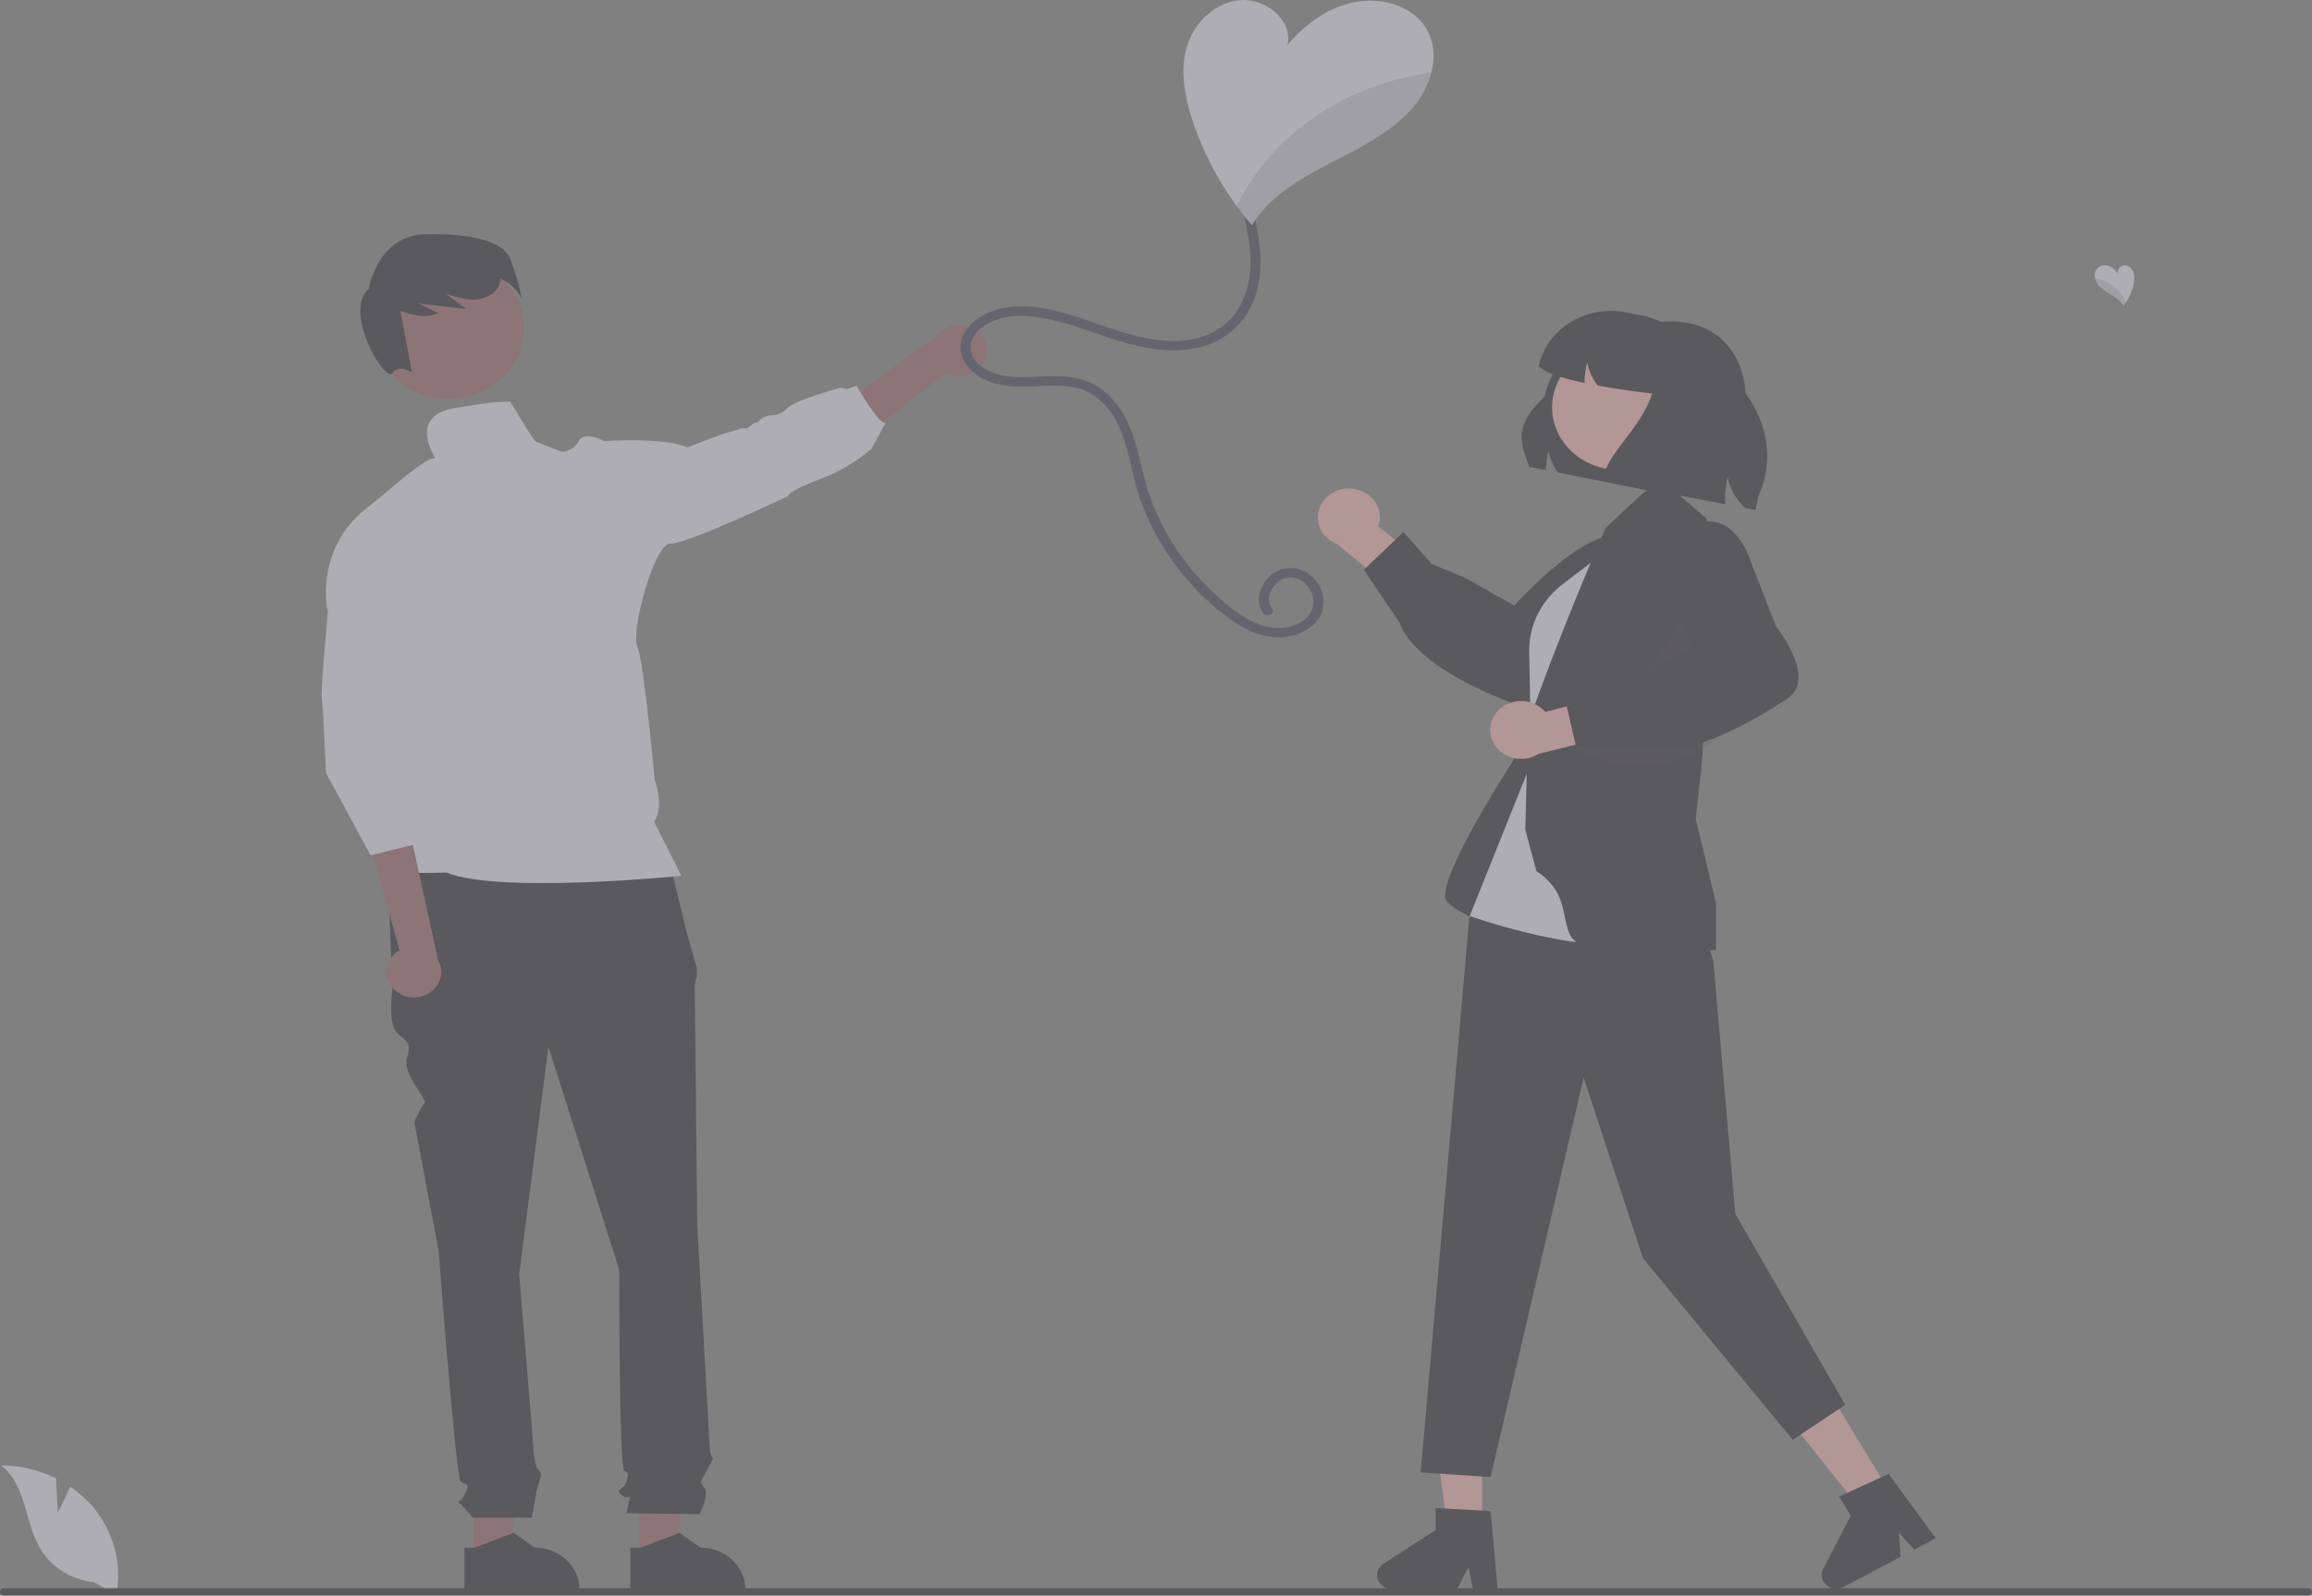 <svg width="1440" height="994" viewBox="0 0 1440 994" fill="none" xmlns="http://www.w3.org/2000/svg">
<rect x="0" y="0" width="1440" height="994" fill="#808080" stroke="none"/>
<g opacity="0.4" clip-path="url(#clip0_755_42)">
<path d="M294.967 970.873L317.199 970.871L327.775 890.85L294.963 890.852L294.967 970.873Z" fill="#9E616A"/>
<path d="M289.298 964.098L295.555 964.098L319.985 954.826L333.078 964.096C340.478 964.097 347.576 966.84 352.808 971.723C358.04 976.606 360.98 983.228 360.981 990.134V990.98L289.299 990.982L289.298 964.098Z" fill="#211D28"/>
<path d="M398.249 970.873L420.481 970.871L431.057 890.85L398.245 890.852L398.249 970.873Z" fill="#9E616A"/>
<path d="M392.578 964.098L398.835 964.098L423.265 954.826L436.359 964.096C443.758 964.097 450.856 966.84 456.088 971.723C461.321 976.606 464.26 983.228 464.261 990.134V990.98L392.579 990.982L392.578 964.098Z" fill="#211D28"/>
<path d="M416.019 532.949L241.354 537.201L244.391 616.577C244.391 616.577 241.354 637.839 247.429 643.508C253.504 649.178 256.542 649.178 253.504 659.1C250.466 669.022 266.516 685.227 264.567 687.046C262.617 688.866 258.061 698.788 258.061 698.788L273.249 779.581C273.249 779.581 283.881 919.906 286.918 922.741C289.956 925.575 292.994 922.74 289.956 929.828C286.918 936.915 283.881 934.08 286.918 936.915C289.609 939.622 292.144 942.461 294.513 945.419H331.233C331.233 945.419 334.002 931.245 334.002 929.828C334.002 928.41 337.04 919.906 337.04 918.488C337.04 917.071 334.355 914.565 334.355 914.565C333.427 911.684 332.8 908.725 332.483 905.731C332.483 902.896 323.37 793.755 323.37 793.755L341.596 652.013L385.642 790.92C385.642 790.92 385.642 912.819 388.68 915.653C391.718 918.488 391.718 917.071 390.199 922.74C388.68 928.41 382.605 926.993 387.161 931.245C391.718 935.497 393.237 928.41 391.718 935.497L390.199 942.584L435.764 943.193C435.764 943.193 441.839 931.245 438.801 926.993C435.764 922.741 435.946 923.901 439.652 916.942C443.358 909.984 444.877 908.566 443.358 907.149C441.839 905.731 441.839 898.192 441.839 898.192L434.245 762.572C434.245 762.572 432.726 619.412 432.726 615.16C432.612 612.972 433.044 610.789 433.988 608.783V603.011L428.169 582.559L416.019 532.949Z" fill="#211D28"/>
<path d="M613.685 223.806C612.846 225.983 611.505 227.962 609.757 229.604C608.01 231.245 605.898 232.509 603.57 233.306C601.242 234.104 598.756 234.415 596.285 234.219C593.815 234.022 591.42 233.322 589.271 232.169L513.452 291.447L509.332 262.472L583.489 209.494C585.805 206.252 589.314 203.916 593.352 202.928C597.39 201.94 601.677 202.369 605.399 204.133C609.12 205.897 612.02 208.874 613.547 212.5C615.074 216.126 615.123 220.148 613.685 223.806Z" fill="#9E616A"/>
<path d="M279.368 248.27C305.371 248.27 326.452 228.597 326.452 204.33C326.452 180.062 305.371 160.39 279.368 160.39C253.364 160.39 232.284 180.062 232.284 204.33C232.284 228.597 253.364 248.27 279.368 248.27Z" fill="#9E616A"/>
<path d="M317.539 160.6C313.156 150.85 294.371 145.061 264.645 145.933C234.919 146.805 229.714 179.886 229.714 179.886C213.341 194.128 239.775 238.593 244.361 232.463C248.947 226.332 256.646 232.127 256.646 232.127L249.309 193.609C257.057 196.391 265.391 198.259 272.68 195.018L260.604 188.992C270.612 190.154 280.621 191.317 290.629 192.479L278.247 183.589C278.547 183.496 278.847 183.4 279.147 183.306C284.113 185.304 289.431 186.431 294.835 186.63C301.148 186.586 307.857 183.825 310.502 178.475C311.206 177.006 311.587 175.421 311.623 173.812C320.327 176.45 324.898 185.966 324.898 185.966C323.245 177.326 320.783 168.838 317.539 160.6Z" fill="#211D28"/>
<path d="M317.056 250.236C306.542 250.236 299.77 251.591 283.41 254.161C253.212 258.911 271.297 285.688 271.297 285.688C271.297 285.688 272.664 285.041 268.963 285.688C265.261 286.336 252.644 296.521 252.644 296.521L230.08 315.224C196.076 340.128 203.688 378.986 203.688 378.986L253.275 425.556L231.552 518.992C231.552 518.992 240.783 532.867 236.01 539.088C231.236 545.309 278.068 543.523 278.068 543.523C310.39 556.966 424.263 545.603 424.263 545.603C422.686 541.757 407.439 511.946 407.439 511.946C414.064 501.27 407.755 485.845 407.755 485.845C407.755 485.845 401.173 412.879 396.967 402.791C392.761 392.704 407.734 338.048 417.576 338.637C427.417 339.226 490.988 308.964 490.988 308.964C490.988 308.964 489.39 306.589 510.377 298.582C522.432 294.162 533.484 287.656 542.951 279.408L551.573 263.335C547.431 264.827 533.446 240.217 533.446 240.217L527.348 242.386L523.815 241.434C523.815 241.434 496.246 248.754 490.61 254.092C484.974 259.43 483.081 257.938 477.992 259.135C472.903 260.333 472.272 263.669 470.674 263.296C469.076 262.923 466.237 267.437 464.008 266.848C461.779 266.259 457.005 268.634 453.83 269.223C450.654 269.811 428.09 278.721 428.09 278.721C414.127 272.127 376.274 274.796 376.274 274.796C376.274 274.796 363.888 267.986 360.376 274.796C359.431 276.731 357.914 278.374 356.003 279.532C354.092 280.689 351.866 281.314 349.588 281.331L334.489 275.307C333.612 278.296 317.143 247.138 317.056 250.236Z" fill="#EFEFFF"/>
<path d="M244.969 615.918C243.32 614.19 242.097 612.145 241.386 609.928C240.675 607.711 240.494 605.376 240.855 603.087C241.215 600.797 242.11 598.61 243.475 596.678C244.839 594.746 246.642 593.117 248.754 591.906L227.362 513.428L256.609 523.886L272.863 597.993C274.809 601.44 275.332 605.433 274.334 609.216C273.336 612.999 270.885 616.309 267.447 618.518C264.008 620.727 259.821 621.683 255.678 621.204C251.535 620.724 247.725 618.844 244.969 615.918Z" fill="#9E616A"/>
<path d="M205.602 364.062L202.96 395.401C202.96 395.401 199.676 429.83 200.536 436.196C201.396 442.563 202.997 481.442 202.997 481.442L230.837 532.839L262.381 524.989L260.493 500.878L262.381 523.026L266.586 503.401L256.072 470.038L262.381 458.263L259.199 418.736L205.602 364.062Z" fill="#EFEFFF"/>
<path d="M952.434 290.819L962.848 292.901C962.916 288.836 963.459 284.79 964.467 280.835C965.414 285.679 967.409 290.291 970.33 294.392L1030.06 306.295L1087.4 249.82C1087.49 221.583 1070.69 200.124 1040.56 200.124C1038.74 200.124 1036.86 200.205 1034.96 200.369C1018.68 197.826 1001.98 201.277 988.378 209.994C974.772 218.712 965.322 232.015 962.016 247.105C940.663 266.726 948.408 278.262 952.434 290.819Z" fill="#211D28"/>
<path d="M923.068 951.273H901.404L891.098 873.287H923.073L923.068 951.273Z" fill="#FFB6B6"/>
<path d="M932.76 989.667H917.387L914.643 976.122L907.615 989.667H866.841C864.886 989.667 862.983 989.084 861.409 988.003C859.835 986.922 858.672 985.4 858.09 983.659C857.508 981.918 857.538 980.048 858.176 978.324C858.813 976.6 860.024 975.111 861.633 974.075L894.194 953.088V939.395L928.442 941.302L932.76 989.667Z" fill="#211D28"/>
<path d="M1176.89 929.266L1158.05 939.243L1107.84 876.16L1135.65 861.436L1176.89 929.266Z" fill="#FFB6B6"/>
<path d="M1205.62 958.194L1192.25 965.274L1182.7 954.757L1183.75 969.774L1148.29 988.553C1146.59 989.453 1144.62 989.822 1142.68 989.607C1140.74 989.392 1138.92 988.604 1137.5 987.357C1136.07 986.111 1135.11 984.471 1134.75 982.678C1134.39 980.885 1134.66 979.032 1135.51 977.39L1152.73 944.141L1145.49 932.231L1176.29 918.117L1205.62 958.194Z" fill="#211D28"/>
<path d="M842.987 304.482C845.763 304.857 848.418 305.795 850.763 307.231C853.109 308.666 855.089 310.564 856.563 312.791C858.038 315.018 858.971 317.52 859.297 320.12C859.624 322.72 859.335 325.355 858.453 327.84L891.605 354.619L879.081 377.39L832.832 338.959C828.458 337.298 824.888 334.197 822.799 330.244C820.711 326.291 820.249 321.761 821.501 317.511C822.752 313.261 825.631 309.588 829.591 307.186C833.551 304.785 838.318 303.823 842.987 304.482Z" fill="#FFB6B6"/>
<path d="M871.645 387.829L849.472 354.908L874.127 331.384L891.637 351.268L913.327 360.299L943.096 377.226C949.015 370.724 994.628 321.823 1014.98 335.903C1017.42 337.458 1019.48 339.488 1021 341.853C1022.52 344.219 1023.48 346.864 1023.8 349.607C1025.24 362.698 1012.67 376.014 1012.19 376.507L985.307 410.354C984.471 412.48 975.575 434.398 961.693 440.293C959.722 441.174 957.576 441.664 955.391 441.73C953.207 441.797 951.031 441.439 949.002 440.68C912.217 427.298 887.432 412.202 876.373 396.571C874.417 393.85 872.829 390.914 871.645 387.829Z" fill="#211D28"/>
<path d="M953.694 456.54C953.694 456.54 889.991 551.236 901.532 562.006C913.073 572.776 931.032 575.605 931.032 575.605L970.778 527.54L953.694 456.54Z" fill="#211D28"/>
<path d="M1010.02 327.21L979.993 346.164C966.038 354.974 955.543 367.79 950.098 382.669C944.652 397.549 944.555 413.679 949.821 428.615L958.273 452.591L1010.02 327.21Z" fill="#211D28"/>
<path d="M1063.11 585.701L1067.12 598.748L1080.82 756.085L1149.25 875.099L1116.59 896.869L1023.27 783.662L986.367 671.253L928.404 920.092L884.859 917.189L915.101 572.177L972.492 475.066L1063.11 585.701Z" fill="#211D28"/>
<path d="M1015.12 331.976L973.337 363.846C964.166 370.84 957.562 380.331 954.445 390.995C953.03 395.837 952.358 400.842 952.448 405.86L953.693 475.065L915.381 570.622C915.381 570.622 1019.25 607.242 1033.1 574.931C1046.95 542.619 1015.12 331.976 1015.12 331.976Z" fill="#EFEFFF"/>
<path d="M956.929 542.621L950.004 516.771L951.695 452.454C951.829 448.717 973.175 390.552 1000.08 328.77L1023.22 307.173L1035.7 299.596L1063.16 323.253C1063.16 323.253 1059.67 388.01 1060.8 454.303C1061.11 472.644 1057.66 494.064 1056.18 510.309L1068.8 562.634V591.759L1067.98 591.914C1067.16 592.069 1054.51 591.705 1002.63 591.705C959.632 591.705 988.254 563.257 956.929 542.621Z" fill="#211D28"/>
<path opacity="0.2" d="M1051.52 381.005L1057.83 417.749L1015.12 434.189L1051.52 381.005Z" fill="#474053"/>
<path d="M1008.5 292.703C1031.59 292.703 1050.31 275.234 1050.31 253.685C1050.31 232.135 1031.59 214.666 1008.5 214.666C985.409 214.666 966.69 232.135 966.69 253.685C966.69 275.234 985.409 292.703 1008.5 292.703Z" fill="#FFB6B6"/>
<path opacity="0.2" d="M1078.56 451.659C1067.43 463.684 1052.34 471.917 1035.65 475.064C1018.96 478.212 1001.63 476.096 986.368 469.049L977.269 464.846L1078.56 451.659Z" fill="#474053"/>
<path d="M933.066 442.677C934.931 440.722 937.233 439.172 939.81 438.137C942.386 437.101 945.174 436.605 947.978 436.684C950.782 436.764 953.533 437.415 956.038 438.594C958.542 439.773 960.74 441.449 962.475 443.506L1004.69 432.446L1018.15 454.748L958.298 469.585C954.402 472.077 949.662 473.148 944.977 472.596C940.291 472.044 935.985 469.907 932.875 466.59C929.765 463.273 928.067 459.007 928.102 454.6C928.137 450.192 929.904 445.95 933.066 442.677Z" fill="#FFB6B6"/>
<path d="M1023.38 466.292L981.727 465.417L974.28 433.254L1001.71 430.576L1021.74 418.662L1053.28 404.808C1050.73 396.615 1032.14 334.146 1055.94 326.056C1058.68 325.01 1061.63 324.53 1064.58 324.647C1067.54 324.765 1070.43 325.478 1073.06 326.737C1085.56 332.832 1090.53 349.96 1090.71 350.604L1106.16 390.193C1107.6 392.015 1122.3 411.021 1119.92 425.08C1119.62 427.101 1118.87 429.042 1117.73 430.78C1116.59 432.518 1115.07 434.015 1113.27 435.177C1081.03 456.447 1053.88 467.429 1033.81 467.428C1030.29 467.452 1026.79 467.071 1023.38 466.292Z" fill="#211D28"/>
<path d="M958.363 228.014C961.711 232.077 973.241 235.67 986.936 238.57C986.915 238.304 986.915 238.039 986.915 237.773C986.983 233.708 987.526 229.662 988.534 225.707C989.481 230.551 991.476 235.164 994.397 239.264C994.616 239.57 994.834 239.876 995.075 240.183C1006.82 242.347 1019.25 244.021 1028.99 245.144C1022.29 267.644 996.629 286.102 999.407 299.782L1074.6 314.115C1074.14 308.43 1074.63 302.713 1076.05 297.168C1077.49 304.486 1081.29 311.219 1086.94 316.463L1093.33 317.688L1095.23 308.929C1111.73 271.953 1088.74 234.098 1051.06 214.518C1044.35 205.121 1033.91 198.587 1022.05 196.346L1012.67 194.549C1006.75 193.419 1000.64 193.388 994.712 194.458C988.779 195.528 983.13 197.678 978.087 200.786C973.045 203.893 968.708 207.897 965.323 212.569C961.939 217.241 959.574 222.489 958.363 228.014Z" fill="#211D28"/>
<path d="M35.941 942.179L34.928 920.922C24.367 915.654 12.588 912.871 0.613 912.815C17.094 925.39 15.034 949.629 26.208 966.539C29.736 971.788 34.484 976.228 40.102 979.532C45.719 982.835 52.061 984.917 58.657 985.622L72.449 993.503C74.341 983.657 73.924 973.546 71.226 963.865C68.528 954.184 63.613 945.165 56.82 937.427C52.963 933.122 48.54 929.287 43.656 926.013C40.353 934.141 35.941 942.179 35.941 942.179Z" fill="#EFEFFF"/>
<path d="M2.502 993.999H1437.49C1438.16 993.997 1438.79 993.75 1439.26 993.312C1439.73 992.874 1439.99 992.28 1439.99 991.662C1439.99 991.043 1439.73 990.45 1439.26 990.012C1438.79 989.574 1438.16 989.327 1437.49 989.325H2.502C1.84 989.327 1.205 989.574 0.737 990.012C0.269 990.45 0.006 991.043 0.006 991.662C0.006 992.28 0.269 992.874 0.737 993.312C1.205 993.75 1.84 993.997 2.502 993.999Z" fill="#211D28"/>
<path d="M780.982 133.555C786.185 154.887 788.658 179.071 774.781 198.161C768.882 206.35 760.226 212.47 750.181 215.552C740.014 218.365 729.294 218.98 718.834 217.349C695.165 214.288 674.129 202.783 650.851 198.316C640.578 196.344 629.676 195.693 619.787 199.487C612.378 202.329 604.573 208.044 604.538 216.197C604.501 224.569 612.292 230.125 620.041 232.699C630.38 236.134 641.125 234.804 651.85 234.371C663.4 233.905 675.177 234.88 684.772 241.481C693.025 247.492 699.354 255.5 703.071 264.633C707.894 275.557 709.851 287.301 712.935 298.698C715.692 308.945 719.591 318.894 724.569 328.382C734.337 346.98 748.03 363.544 764.827 377.081C773.111 383.735 783.176 390.513 794.49 391.123C803.216 391.593 813.824 388.171 817.187 379.923C818.437 376.361 818.314 372.505 816.841 369.018C815.368 365.532 812.637 362.636 809.119 360.829C801.641 357.307 793.496 362.331 791.081 369.227C790.448 370.816 790.226 372.523 790.435 374.207C790.643 375.892 791.276 377.507 792.281 378.92C794.549 382.075 789.086 385.025 786.834 381.891C781.604 374.614 784.338 364.826 790.742 358.997C793.867 356.024 798.044 354.214 802.494 353.904C806.943 353.595 811.362 354.807 814.924 357.315C818.625 359.945 821.423 363.526 822.974 367.618C824.526 371.711 824.763 376.137 823.657 380.354C820.967 389.414 811.428 395.177 801.901 396.605C790.137 398.368 778.816 394.053 769.32 387.819C759.792 381.401 751.129 373.934 743.519 365.578C728.047 348.973 716.416 329.564 709.354 308.569C702.41 287.803 701.905 260.371 681.272 246.347C670.655 239.131 657.645 239.931 645.197 240.593C634.208 241.178 623.488 241.072 613.407 236.429C605.083 232.596 598.367 225.52 598.228 216.505C598.087 207.404 605.011 200.087 613.169 195.941C634.719 184.987 660.598 193.821 681.77 201.139C703.061 208.498 727.369 217.135 749.995 209.391C760.438 205.604 768.846 198.107 773.375 188.543C778.854 177.7 779.634 165.396 778.368 153.628C777.622 147.398 776.463 141.217 774.899 135.12C773.999 131.431 780.08 129.856 780.982 133.555Z" fill="#3F3D56"/>
<path d="M742.314 73.716C748.553 93.154 757.958 111.582 770.199 128.352C773.227 132.473 776.41 136.49 779.747 140.402C782.34 136.003 785.481 131.906 789.104 128.195C801.827 115.144 818.882 106.607 835.432 98.051C851.982 89.494 868.784 80.31 880.476 66.435C885.723 60.189 889.48 52.969 891.495 45.259C894.145 34.799 893.136 23.887 886.596 15.154C877.091 2.457 858.143 -2.018 842.035 1.652C825.906 5.322 812.405 15.782 801.932 27.793C805.36 13.035 788.684 -1.213 772.555 0.082C756.425 1.397 743.492 14.546 739.202 29.108C734.891 43.65 737.688 59.232 742.314 73.716Z" fill="#EFEFFF"/>
<g opacity="0.2">
<path d="M770.198 128.351C773.226 132.472 776.409 136.489 779.746 140.4C782.339 136.002 785.48 131.905 789.104 128.194C801.826 115.143 818.881 106.606 835.431 98.049C851.981 89.493 868.783 80.308 880.475 66.433C885.722 60.188 889.479 52.968 891.495 45.258C854.29 50.071 820.104 66.996 794.971 93.045C784.908 103.62 776.562 115.515 770.198 128.351Z" fill="#474053"/>
</g>
<path d="M1328.56 178.545C1327.57 182.066 1326.08 185.403 1324.14 188.44C1323.66 189.187 1323.16 189.914 1322.63 190.622C1322.22 189.826 1321.72 189.084 1321.15 188.412C1319.13 186.048 1316.43 184.502 1313.8 182.953C1311.18 181.403 1308.51 179.74 1306.66 177.227C1305.83 176.096 1305.23 174.788 1304.91 173.392C1304.49 171.497 1304.65 169.521 1305.69 167.94C1307.2 165.64 1310.2 164.83 1312.76 165.495C1315.31 166.159 1317.45 168.053 1319.11 170.229C1318.57 167.556 1321.21 164.976 1323.77 165.21C1326.33 165.448 1328.38 167.83 1329.06 170.467C1329.74 173.1 1329.3 175.922 1328.56 178.545Z" fill="#EFEFFF"/>
<g opacity="0.2">
<path d="M1324.14 188.44C1323.66 189.186 1323.16 189.914 1322.63 190.622C1322.22 189.826 1321.72 189.084 1321.15 188.411C1319.13 186.048 1316.42 184.502 1313.8 182.952C1311.18 181.403 1308.51 179.739 1306.66 177.227C1305.83 176.095 1305.23 174.788 1304.91 173.392C1310.81 174.263 1316.23 177.328 1320.22 182.046C1321.81 183.961 1323.13 186.115 1324.14 188.44Z" fill="#474053"/>
</g>
</g>
<defs>
<clipPath id="clip0_755_42">
<rect width="1440" height="994" fill="white"/>
</clipPath>
</defs>
</svg>
